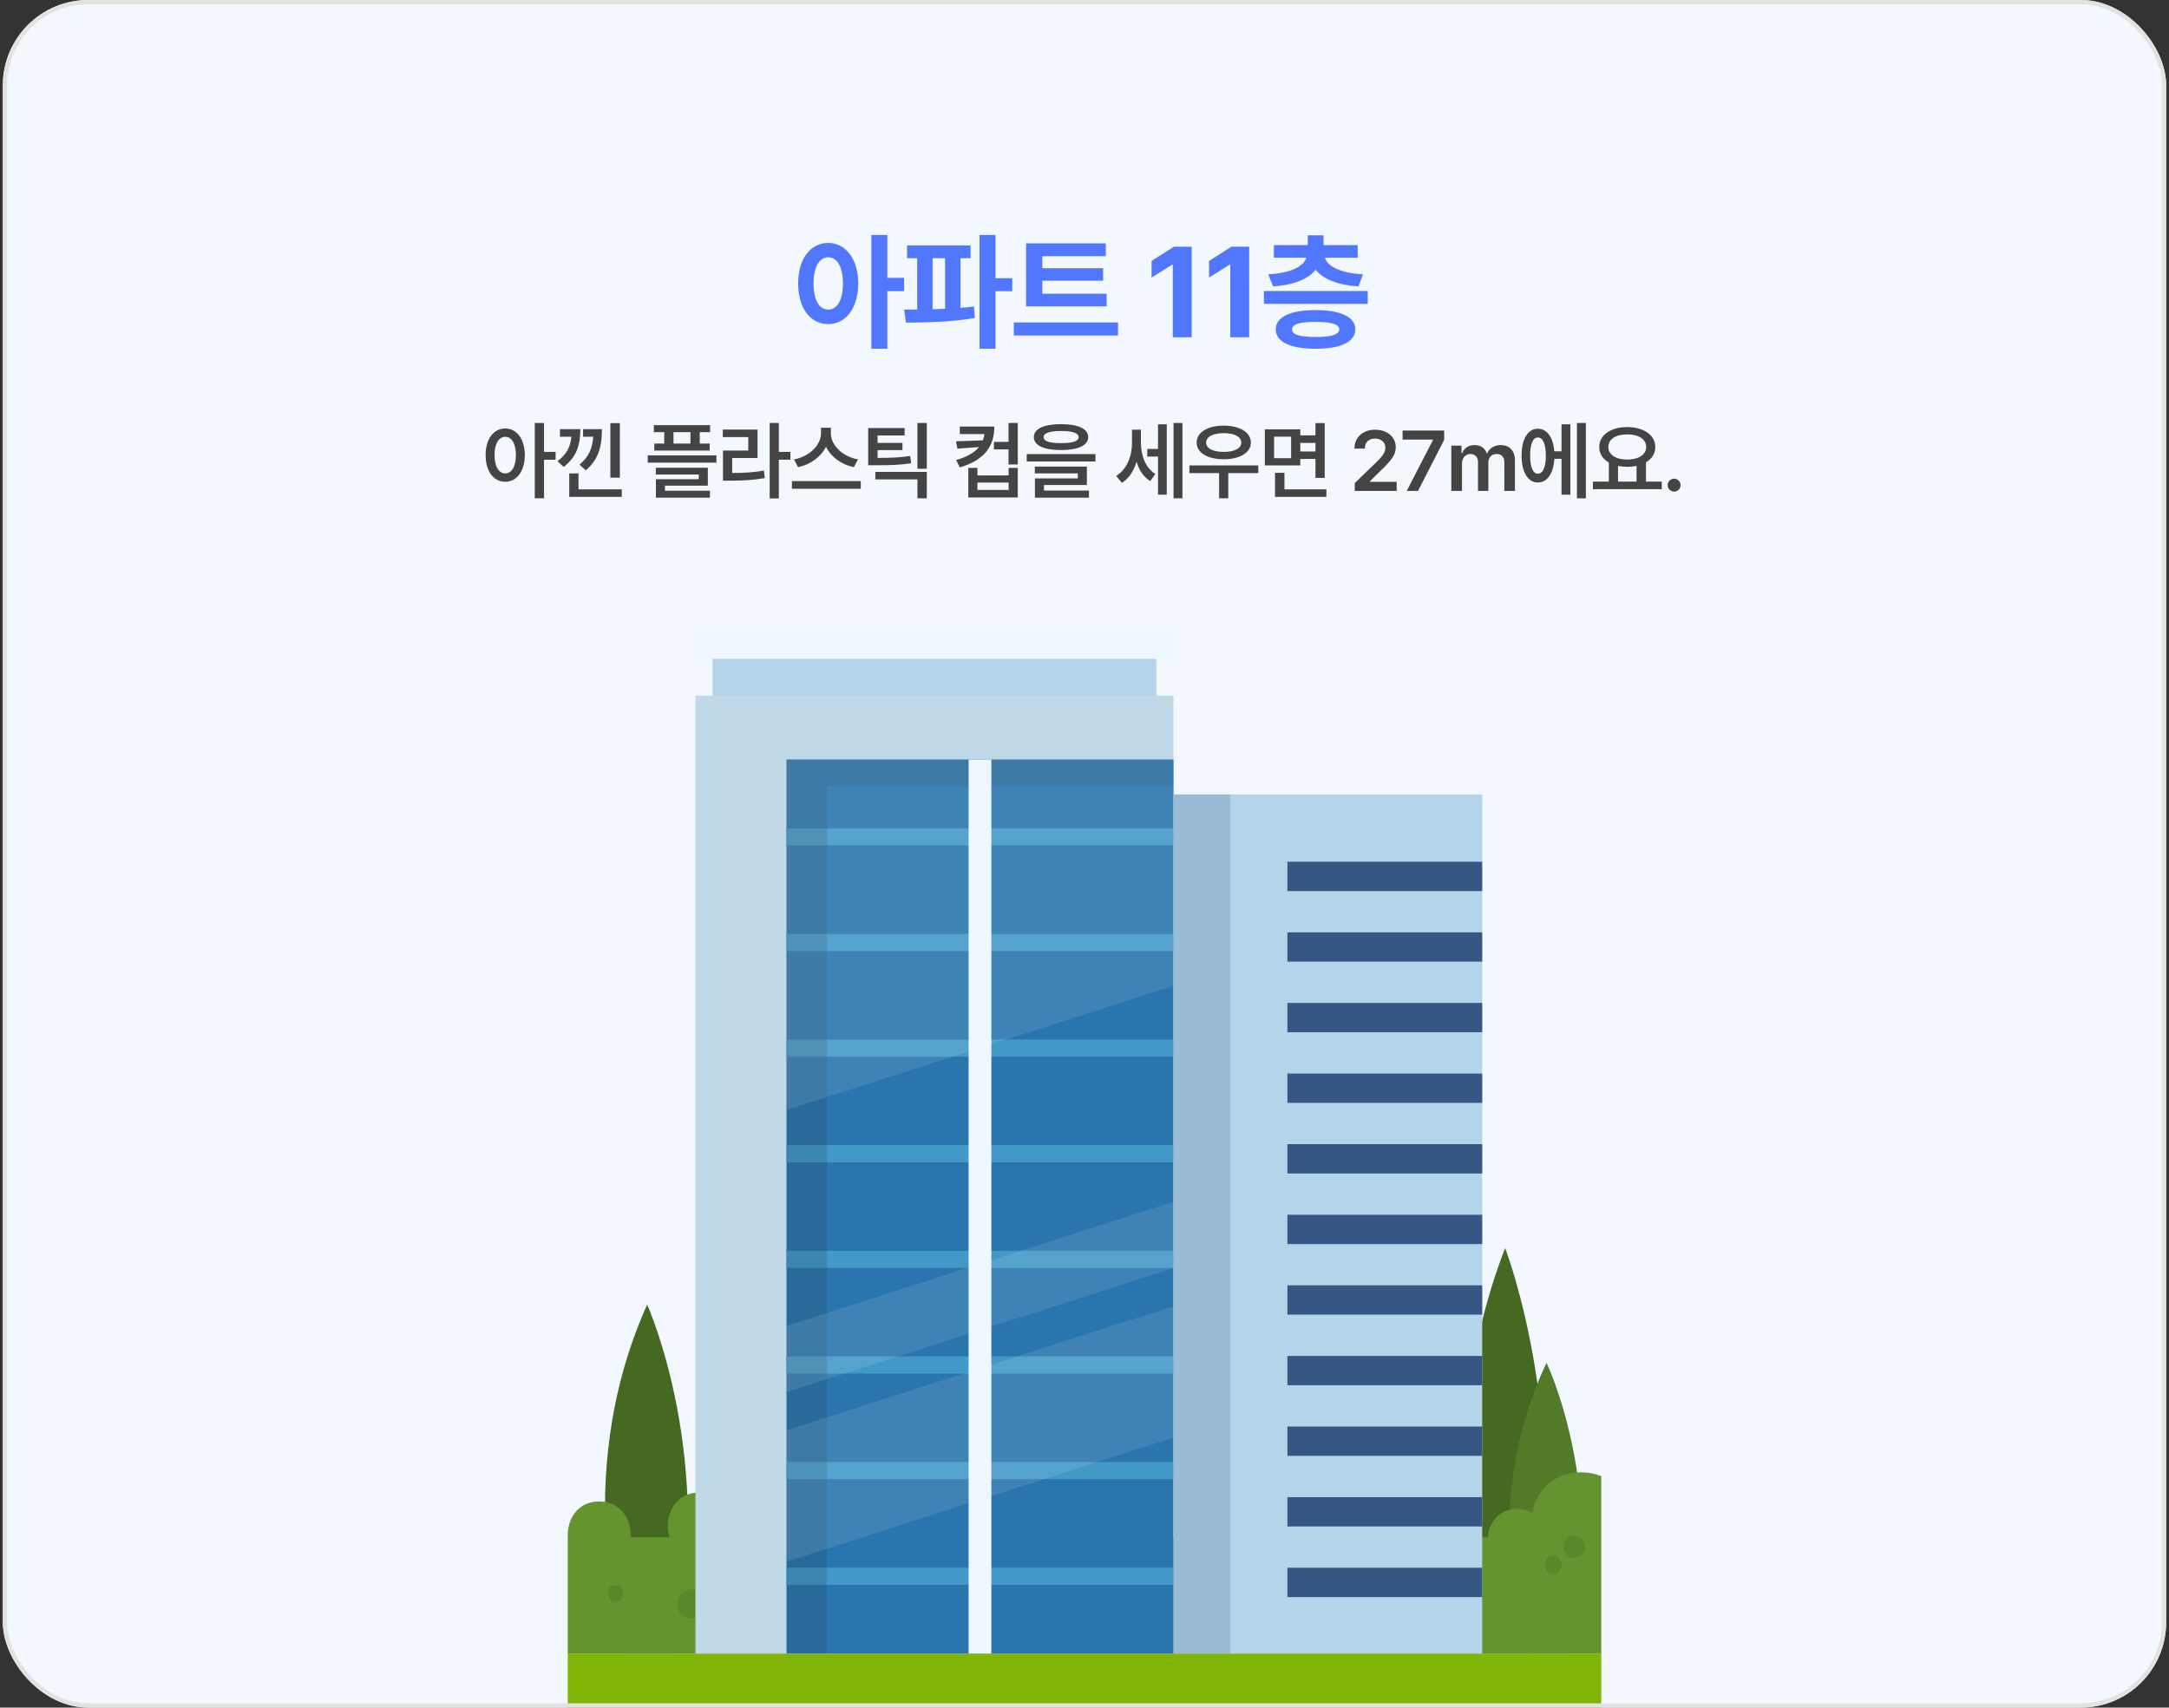 <svg width="508" height="400" viewBox="0 0 508 400" fill="none" xmlns="http://www.w3.org/2000/svg">
<rect x="0" y="0" width="508" height="400" fill="#333333" stroke="none"/>
<g clip-path="url(#clip0_195_50330)">
<rect x="0.667" width="506.667" height="400" rx="20" fill="#F3F8FF"/>
<path d="M193.969 56.91C198.041 56.91 200.985 60.587 201 66.402C200.985 72.262 198.041 75.924 193.969 75.924C189.882 75.924 186.923 72.262 186.938 66.402C186.923 60.587 189.882 56.91 193.969 56.91ZM190.541 66.402C190.541 70.372 191.933 72.54 193.969 72.525C196.049 72.54 197.411 70.372 197.426 66.402C197.411 62.447 196.049 60.279 193.969 60.279C191.933 60.279 190.541 62.447 190.541 66.402ZM204.076 81.695V55.035H207.826V65.084H211.752V68.189H207.826V81.695H204.076ZM227.324 57.496V60.484H224.951V72.115C226.035 72.027 227.089 71.925 228.115 71.793L228.32 74.488C222.856 75.44 216.762 75.543 212.177 75.572L211.767 72.525C212.719 72.525 213.745 72.525 214.814 72.511V60.484H212.441V57.496H227.324ZM218.418 72.452C219.384 72.423 220.366 72.379 221.347 72.335V60.484H218.418V72.452ZM229.404 81.695V55.035H233.154V65.172H237.08V68.219H233.154V81.695H229.404ZM259.185 68.805V71.764H240.318V56.998H258.98V60.016H244.126V62.828H258.364V65.758H244.126V68.805H259.185ZM237.446 78.59V75.543H261.851V78.59H237.446ZM279.108 57.789V79H274.684V61.978H274.567L269.704 65.025V61.129L274.948 57.789H279.108ZM292.57 57.789V79H288.146V61.978H288.029L283.166 65.025V61.129L288.41 57.789H292.57ZM320.33 68.16V71.178H296.013V68.16H320.33ZM297.039 64.264C302.722 63.927 305.432 62.213 305.96 60.367H298.357V57.408H306.296V55.123H309.988V57.408H317.986V60.367H310.31C310.823 62.213 313.547 63.927 319.246 64.264L318.132 67.106C313.211 66.754 309.812 65.333 308.142 63.18C306.458 65.333 303.059 66.754 298.181 67.106L297.039 64.264ZM298.796 77.154C298.796 74.239 302.268 72.628 308.142 72.643C313.987 72.628 317.4 74.239 317.429 77.154C317.4 80.099 313.987 81.71 308.142 81.695C302.268 81.71 298.796 80.099 298.796 77.154ZM302.605 77.154C302.59 78.385 304.407 78.941 308.142 78.941C311.79 78.941 313.665 78.385 313.679 77.154C313.665 75.953 311.79 75.397 308.142 75.397C304.407 75.397 302.59 75.953 302.605 77.154Z" fill="#5277FF"/>
<path d="M118.332 100.371C120.988 100.371 122.902 102.793 122.922 106.602C122.902 110.439 120.988 112.852 118.332 112.852C115.646 112.852 113.732 110.439 113.742 106.602C113.732 102.793 115.646 100.371 118.332 100.371ZM115.832 106.602C115.822 109.316 116.848 110.889 118.332 110.898C119.826 110.889 120.822 109.316 120.832 106.602C120.822 103.906 119.826 102.324 118.332 102.324C116.848 102.324 115.822 103.906 115.832 106.602ZM125.246 116.738V99.082H127.414V105.859H130.129V107.695H127.414V116.738H125.246ZM145.178 99.121V111.895H142.952V99.121H145.178ZM130.569 108.047C132.688 106.426 133.586 104.756 133.821 102.305H131.155V100.527H135.92C135.901 104.316 135.032 107.051 132.014 109.375L130.569 108.047ZM133.323 116.387V110.898H135.491V114.629H145.627V116.387H133.323ZM135.725 108.848C137.932 106.982 138.752 105.01 138.938 102.305H136.565V100.527H140.979C140.969 104.453 140.295 107.52 137.209 110.176L135.725 108.848ZM166.312 99.59V101.23H163.89V103.906H166.214V105.547H153.245V103.906H155.57V101.23H153.148V99.59H166.312ZM151.702 108.379V106.66H167.796V108.379H151.702ZM153.597 111.152V109.57H165.784V113.77H155.745V114.961H166.273V116.582H153.616V112.266H163.655V111.152H153.597ZM157.737 103.906H161.702V101.23H157.737V103.906ZM182.416 99.082V105.859H185.13V107.676H182.416V116.758H180.267V99.082H182.416ZM169.291 102.383V100.625H177.416V107.285H171.478V110.801C174.281 110.781 176.459 110.664 178.92 110.234L179.115 111.992C176.39 112.48 173.988 112.598 170.775 112.598H169.33V105.547H175.248V102.383H169.291ZM194.594 101.504C194.594 104.229 197.26 106.973 200.961 107.617L199.984 109.434C197.025 108.818 194.604 107.021 193.451 104.648C192.289 107.002 189.867 108.809 186.918 109.434L185.961 107.617C189.604 106.953 192.279 104.219 192.289 101.504V100.195H194.594V101.504ZM185.473 114.492V112.695H201.605V114.492H185.473ZM217.065 110.547V116.738H214.877V112.305H205.014V110.547H217.065ZM203.334 108.984V100.273H211.87V102.012H205.541V103.75H211.362V105.43H205.541V107.266C208.842 107.256 210.854 107.168 213.178 106.797L213.393 108.516C210.864 108.916 208.647 108.994 204.838 108.984H203.334ZM214.877 109.805V99.082H217.065V109.805H214.877ZM238.374 99.082V108.809H236.206V105.273H232.788V103.516H236.206V99.082H238.374ZM223.902 103.379L230.21 103.145C230.376 102.676 230.493 102.188 230.552 101.68H224.8V99.922H232.886C232.876 104.658 230.445 107.822 224.78 109.492L223.941 107.754C226.538 107.021 228.267 105.996 229.302 104.717L224.234 105.098L223.902 103.379ZM226.792 116.523V109.609H228.921V111.367H236.226V109.609H238.374V116.523H226.792ZM228.921 114.766H236.226V113.047H228.921V114.766ZM248.502 99.356C252.525 99.365 254.859 100.43 254.869 102.383C254.859 104.355 252.525 105.42 248.502 105.43C244.488 105.42 242.134 104.355 242.134 102.383C242.134 100.43 244.488 99.365 248.502 99.356ZM240.474 108.105V106.367H256.568V108.105H240.474ZM242.369 110.898V109.297H254.556V113.613H244.517V114.922H255.045V116.582H242.388V112.07H252.427V110.898H242.369ZM244.42 102.383C244.41 103.359 245.816 103.809 248.502 103.809C251.226 103.809 252.623 103.359 252.623 102.383C252.623 101.475 251.226 100.957 248.502 100.957C245.816 100.957 244.41 101.475 244.42 102.383ZM267.213 103.711C267.223 106.562 268.2 109.531 270.592 111.035L269.401 112.695C267.809 111.738 266.774 110.098 266.188 108.174C265.553 110.293 264.42 112.09 262.76 113.105L261.413 111.484C263.981 109.932 265.114 106.816 265.123 103.809V100.645H267.213V103.711ZM268.698 106.953V105.156H271.217V99.394H273.268V115.879H271.217V106.953H268.698ZM274.85 116.738V99.082H276.94V116.738H274.85ZM294.704 109.023V110.82H287.673V116.738H285.524V110.82H278.571V109.023H294.704ZM280.27 103.672C280.261 101.25 282.839 99.717 286.598 99.707C290.358 99.717 292.956 101.25 292.966 103.672C292.956 106.064 290.358 107.588 286.598 107.578C282.839 107.588 280.261 106.064 280.27 103.672ZM282.497 103.672C282.487 105.049 284.108 105.859 286.598 105.859C289.098 105.859 290.72 105.049 290.72 103.672C290.72 102.285 289.098 101.465 286.598 101.465C284.108 101.465 282.487 102.285 282.497 103.672ZM304.538 100.566V101.973H308.093V99.102H310.261V111.953H308.093V107.5H304.538V109.023H296.238V100.566H304.538ZM298.405 107.324H302.39V102.285H298.405V107.324ZM298.62 116.387V110.762H300.827V114.629H310.652V116.387H298.62ZM304.538 105.762H308.093V103.75H304.538V105.762ZM317.293 115V113.164L322.293 108.34C323.719 106.914 324.461 106.074 324.461 104.883C324.461 103.564 323.416 102.734 322.039 102.734C320.584 102.734 319.646 103.643 319.656 105.078H317.234C317.225 102.402 319.236 100.664 322.059 100.664C324.949 100.664 326.893 102.393 326.902 104.766C326.893 106.357 326.131 107.646 323.348 110.273L320.828 112.773V112.871H327.117V115H317.293ZM329.471 115L335.604 103.086V102.988H328.495V100.859H338.241V103.027L332.108 115H329.471ZM339.911 115V104.395H342.294V106.191H342.43C342.87 104.98 343.934 104.258 345.341 104.258C346.776 104.258 347.811 104.99 348.212 106.191H348.329C348.788 105.02 349.97 104.258 351.512 104.258C353.456 104.258 354.823 105.508 354.813 107.871V115H352.333V108.262C352.333 106.943 351.532 106.348 350.516 106.348C349.296 106.348 348.583 107.178 348.583 108.379V115H346.161V108.164C346.151 107.061 345.429 106.348 344.364 106.348C343.29 106.348 342.411 107.236 342.411 108.555V115H339.911ZM371.425 99.082V116.738H369.335V99.082H371.425ZM356.366 106.719C356.366 102.832 357.87 100.42 360.175 100.43C362.314 100.42 363.769 102.422 364.023 105.723H365.722V99.394H367.792V115.879H365.722V107.48H364.042C363.837 110.928 362.363 113.037 360.175 113.027C357.87 113.037 356.366 110.615 356.366 106.719ZM358.378 106.719C358.368 109.482 359.052 110.967 360.175 110.957C361.347 110.967 362.04 109.482 362.05 106.719C362.04 103.965 361.347 102.471 360.175 102.48C359.052 102.471 358.368 103.965 358.378 106.719ZM389.209 112.812V114.59H373.076V112.812H376.806V108.35C375.4 107.539 374.55 106.27 374.56 104.707C374.55 101.895 377.304 100.039 381.103 100.039C384.921 100.039 387.695 101.895 387.685 104.707C387.695 106.25 386.865 107.49 385.498 108.301V112.812H389.209ZM376.689 104.707C376.679 106.514 378.466 107.666 381.103 107.656C383.73 107.666 385.556 106.514 385.556 104.707C385.556 102.871 383.73 101.748 381.103 101.758C378.466 101.748 376.679 102.871 376.689 104.707ZM378.955 112.812H383.291V109.131C382.617 109.277 381.884 109.355 381.103 109.355C380.341 109.355 379.619 109.277 378.955 109.141V112.812ZM392.109 115.156C391.27 115.156 390.576 114.473 390.586 113.633C390.576 112.812 391.27 112.139 392.109 112.129C392.92 112.139 393.613 112.812 393.613 113.633C393.613 114.473 392.92 115.156 392.109 115.156Z" fill="#444444"/>
<path d="M347.412 387.346C347.412 387.346 333.816 340.716 352.51 292.35C352.51 292.35 368.938 334.44 358.742 387.346H347.412Z" fill="#466922"/>
<path d="M146.47 387.346C146.47 387.346 132.874 347.223 151.568 305.605C151.568 305.605 167.996 341.822 157.8 387.346H146.47Z" fill="#466922"/>
<path d="M357.709 387.346C357.709 387.346 345.696 353.916 362.213 319.24C362.213 319.24 376.729 349.415 367.72 387.346H357.709Z" fill="#527A28"/>
<path d="M375.035 387.345V345.8C373.653 345.226 372.071 344.899 370.284 344.899C363.73 344.899 359.917 349.263 358.817 354.355C357.854 353.799 356.693 353.468 355.322 353.468C351.021 353.468 348.731 356.688 348.455 360.112H304.868C304.87 357.752 303.393 355.391 300.437 355.391C297.483 355.391 296.005 357.752 296.005 360.112H294.985C295.461 355.333 292.696 350.146 286.67 350.146C280.655 350.146 277.885 355.333 278.356 360.112H257.697C257.288 354.711 253.694 349.621 246.902 349.621C244.771 349.621 242.964 350.133 241.461 350.991C240.899 349.588 240.091 348.332 239.028 347.232C238.858 347.056 238.689 346.882 238.518 346.707C237.502 345.581 236.299 344.785 234.909 344.321C233.573 343.599 232.132 343.268 230.588 343.326C229.044 343.266 227.602 343.597 226.266 344.321C224.875 344.787 223.672 345.582 222.657 346.707C222.072 347.486 221.488 348.265 220.903 349.044C219.889 350.843 219.379 352.784 219.372 354.869L219.773 357.937C219.983 358.706 220.28 359.425 220.622 360.114H183.182C182.457 356.991 180.078 354.344 176.035 354.344C173.94 354.344 172.294 355.061 171.09 356.185C170.605 352.731 168.179 349.623 163.797 349.623C157.762 349.623 155.429 355.538 156.794 360.114H147.712C147.943 356.013 145.494 351.72 140.345 351.72C135.204 351.72 132.75 356.011 132.977 360.114V387.347H375.035V387.345Z" fill="#64942F"/>
<path d="M161.87 372.328C166.133 372.328 166.14 379.146 161.87 379.146C157.607 379.146 157.6 372.328 161.87 372.328Z" fill="#5B872B"/>
<path d="M144.136 371.278C146.556 371.278 146.56 375.147 144.136 375.147C141.716 375.148 141.712 371.278 144.136 371.278Z" fill="#5B872B"/>
<path d="M240.948 356.592H241.202C242.534 356.592 243.812 357.799 243.752 359.216C243.689 360.637 242.632 361.84 241.202 361.84H240.948C239.615 361.84 238.337 360.633 238.398 359.216C238.46 357.793 239.519 356.592 240.948 356.592Z" fill="#5B872B"/>
<path d="M227.902 354.493C229.542 354.493 229.545 357.116 227.902 357.116C226.262 357.116 226.26 354.493 227.902 354.493Z" fill="#5B872B"/>
<path d="M228.457 364.986C231.737 364.986 231.742 370.231 228.457 370.231C225.175 370.231 225.169 364.986 228.457 364.986Z" fill="#5B872B"/>
<path d="M324.623 368.657H324.756C325.454 368.657 326.124 369.289 326.091 370.03C326.059 370.774 325.504 371.405 324.756 371.405H324.623C323.924 371.405 323.255 370.772 323.288 370.03C323.32 369.286 323.875 368.657 324.623 368.657Z" fill="#5B872B"/>
<path d="M368.661 359.738C371.942 359.738 371.947 364.984 368.661 364.984C365.381 364.986 365.376 359.738 368.661 359.738Z" fill="#5B872B"/>
<path d="M363.801 364.46C366.426 364.46 366.43 368.656 363.801 368.656C361.177 368.656 361.172 364.46 363.801 364.46Z" fill="#5B872B"/>
<path d="M375.037 387.346H132.965V400.753H375.037V387.346Z" fill="#80B407"/>
<path d="M274.835 162.959H162.885V387.346H274.835V162.959Z" fill="#C0D9E8"/>
<path d="M274.835 177.917H184.21V387.345H274.835V177.917Z" fill="#2A75AE"/>
<path d="M274.835 194.028H184.21V198.055H274.835V194.028Z" fill="#4298C7"/>
<path d="M274.835 218.768H184.21V222.795H274.835V218.768Z" fill="#4298C7"/>
<path d="M274.835 243.509H184.21V247.536H274.835V243.509Z" fill="#4298C7"/>
<path d="M274.835 268.248H184.21V272.275H274.835V268.248Z" fill="#4298C7"/>
<path d="M274.835 292.988H184.21V297.015H274.835V292.988Z" fill="#4298C7"/>
<path d="M274.835 317.728H184.21V321.755H274.835V317.728Z" fill="#4298C7"/>
<path d="M274.835 342.468H184.21V346.496H274.835V342.468Z" fill="#4298C7"/>
<path d="M274.835 367.208H184.21V371.235H274.835V367.208Z" fill="#4298C7"/>
<path opacity="0.2" d="M274.835 177.917H193.687H184.21V184.055V387.345H193.687V184.055H274.835V177.917Z" fill="#204152"/>
<path d="M274.835 148H162.885V154.329H274.835V148Z" fill="#EEF7FC"/>
<path d="M270.837 154.329H166.883V162.959H270.837V154.329Z" fill="#B4D4E9"/>
<path opacity="0.1" d="M274.835 230.946L184.21 260.002V177.917H274.835V230.946Z" fill="white"/>
<path opacity="0.1" d="M274.835 297.064L184.21 326.119V310.585L274.835 281.53V297.064Z" fill="white"/>
<path opacity="0.1" d="M274.835 336.763L184.21 365.818V335.037L274.835 305.982V336.763Z" fill="white"/>
<path d="M232.187 177.917H226.856V387.345H232.187V177.917Z" fill="#EEF7FC"/>
<path d="M347.141 186.089H274.835V387.345H347.141V186.089Z" fill="#B4D4E9"/>
<path d="M347.141 201.864H301.52V208.734H347.141V201.864Z" fill="#365784"/>
<path d="M347.141 218.403H301.52V225.273H347.141V218.403Z" fill="#365784"/>
<path d="M347.141 234.94H301.52V241.81H347.141V234.94Z" fill="#365784"/>
<path d="M347.141 251.479H301.52V258.348H347.141V251.479Z" fill="#365784"/>
<path d="M347.141 268.018H301.52V274.887H347.141V268.018Z" fill="#365784"/>
<path d="M347.141 284.555H301.52V291.425H347.141V284.555Z" fill="#365784"/>
<path d="M347.141 301.093H301.52V307.963H347.141V301.093Z" fill="#365784"/>
<path d="M347.141 317.632H301.52V324.502H347.141V317.632Z" fill="#365784"/>
<path d="M347.141 334.17H301.52V341.04H347.141V334.17Z" fill="#365784"/>
<path d="M347.141 350.708H301.52V357.578H347.141V350.708Z" fill="#365784"/>
<path d="M347.141 367.247H301.52V374.117H347.141V367.247Z" fill="#365784"/>
<path opacity="0.2" d="M288.162 186.089H274.835V387.345H288.162V186.089Z" fill="#335582"/>
</g>
<rect x="1.167" y="0.5" width="505.667" height="399" rx="19.5" stroke="#E2E2E2"/>
<defs>
<clipPath id="clip0_195_50330">
<rect x="0.667" width="506.667" height="400" rx="20" fill="white"/>
</clipPath>
</defs>
</svg>
